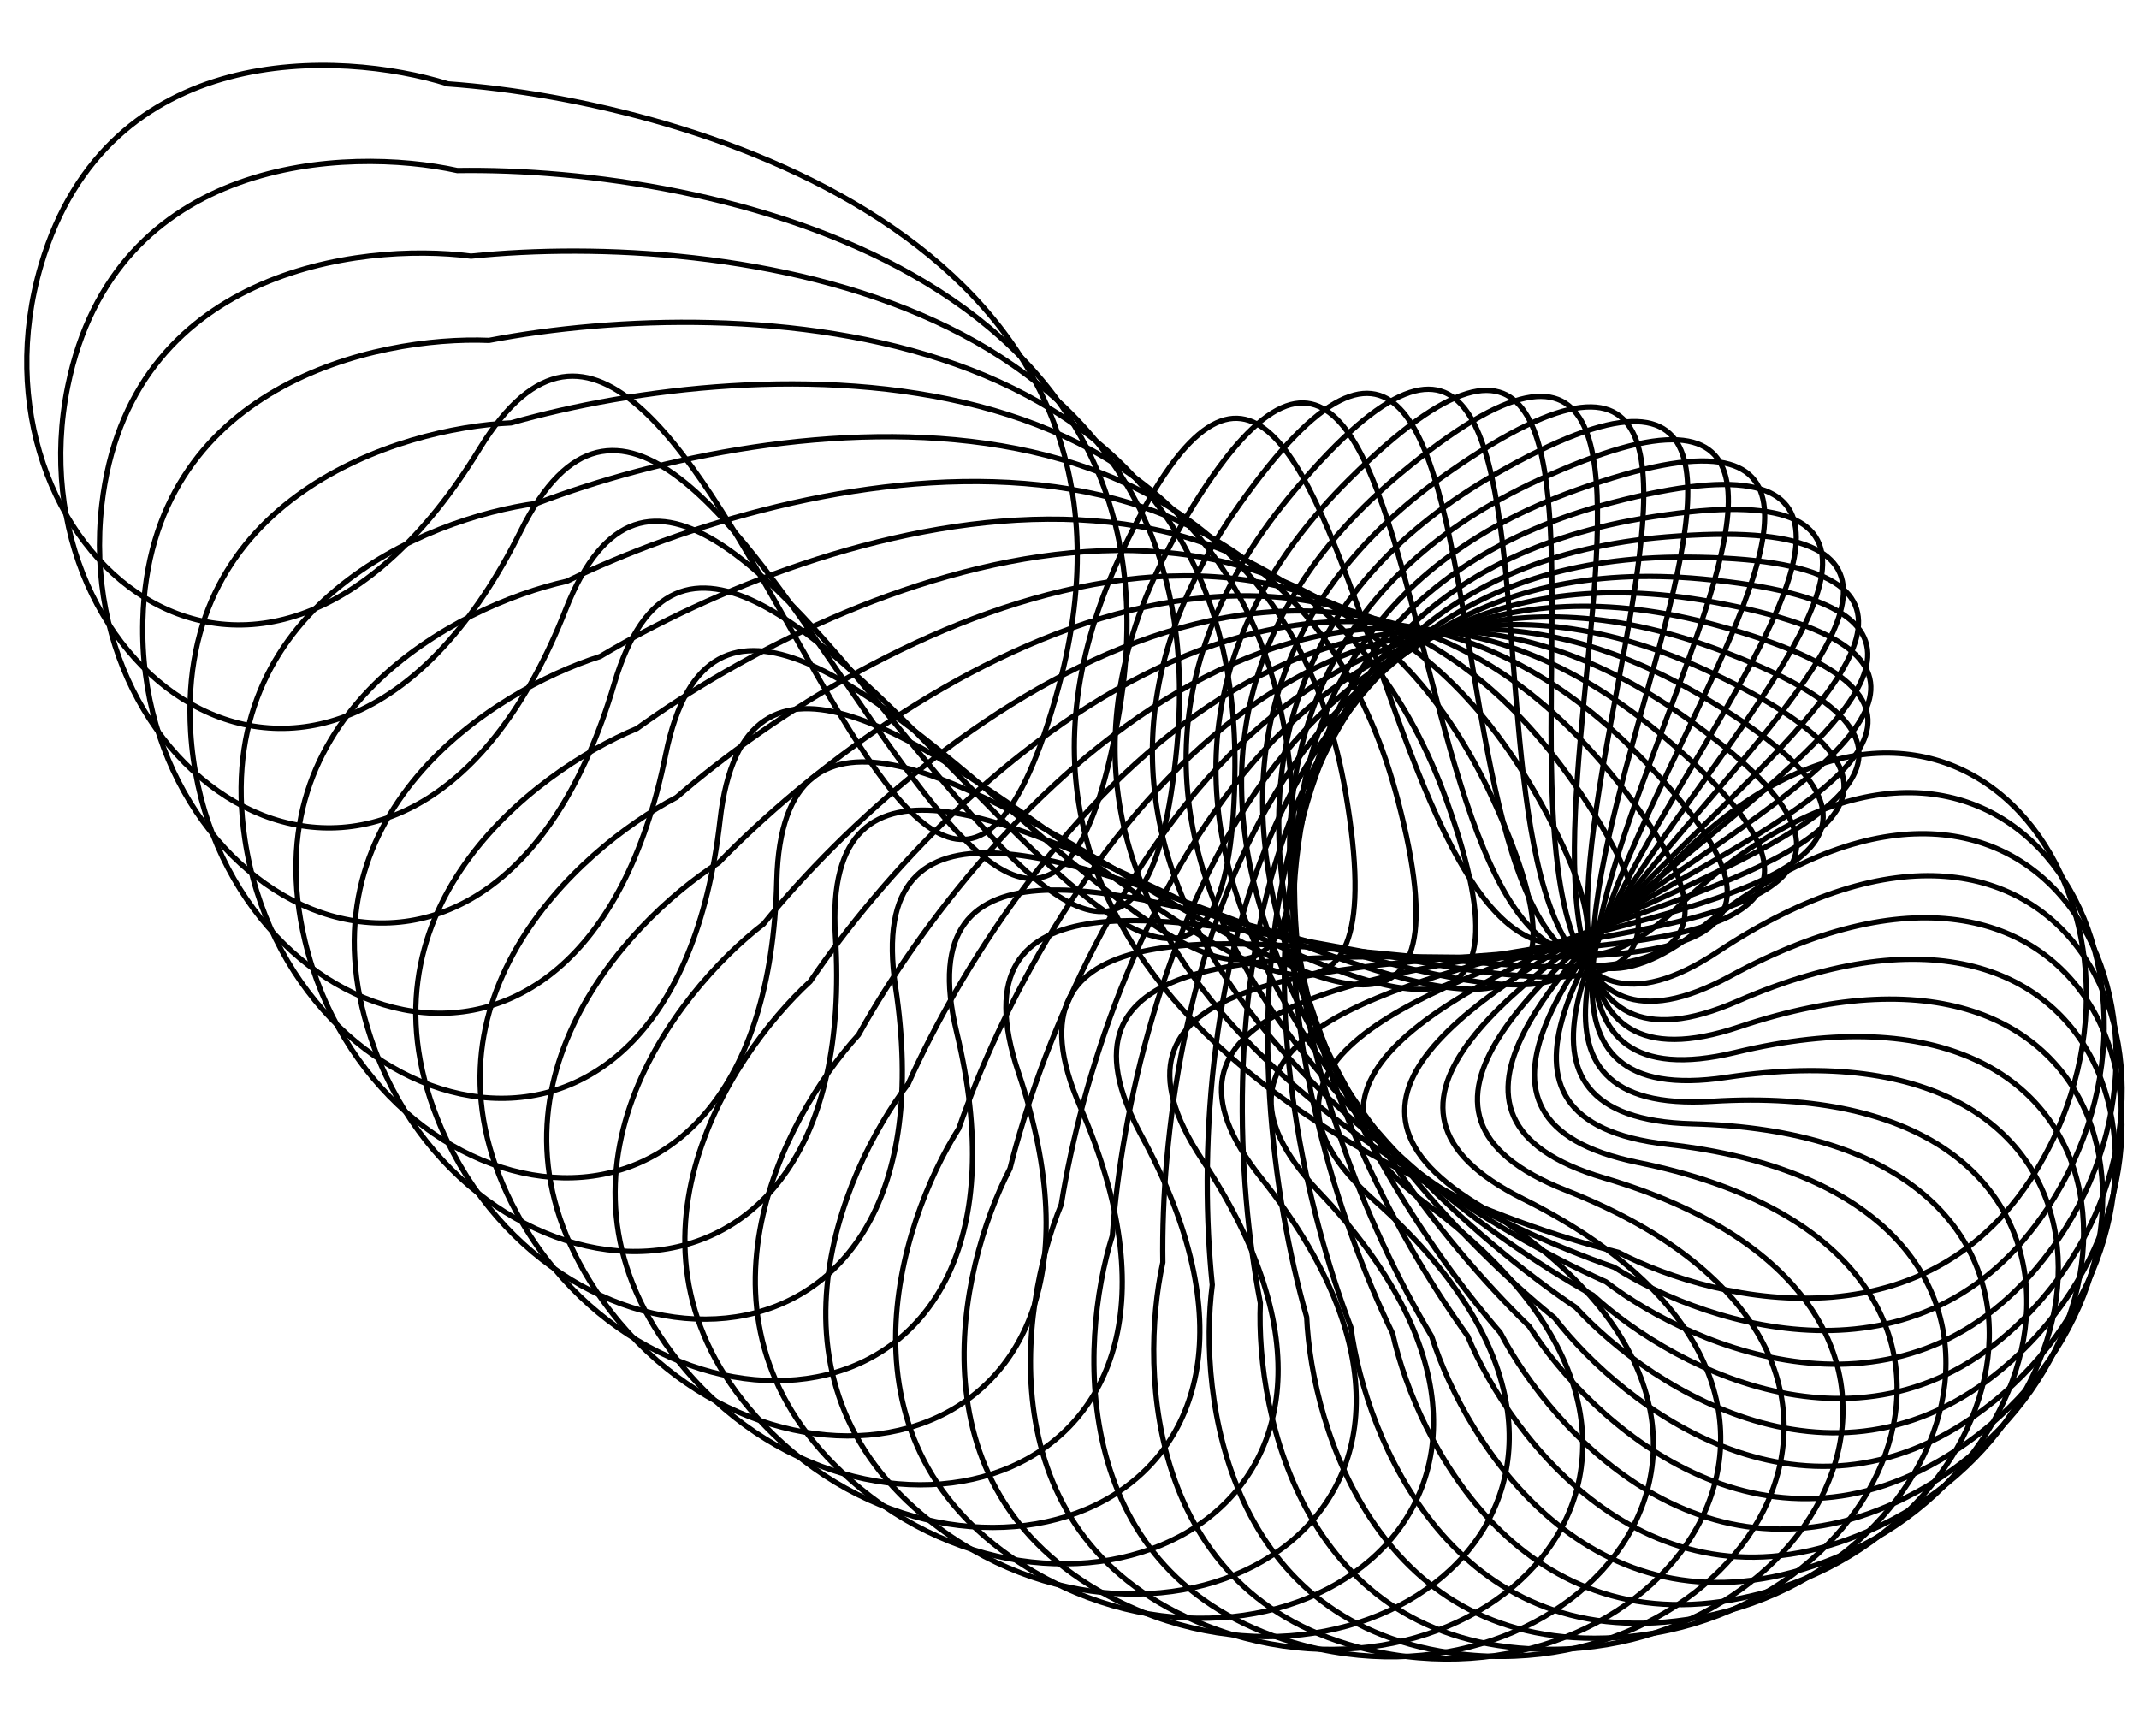 <svg width="292" height="237" viewBox="0 0 292 237" fill="none" xmlns="http://www.w3.org/2000/svg">
<path d="M153.205 75.241C126.647 131.483 187.285 162.49 220.923 170.962C234.608 178.05 265.564 185.038 279.908 156.288C297.838 120.351 263.704 77.695 225.276 121.215C186.847 164.735 186.403 4.937 153.205 75.241Z" stroke="black" stroke-width="0.719"/>
<path d="M161.256 71.748C129.897 125.462 187.602 161.635 220.374 173.007C233.39 181.261 263.619 190.92 280.414 163.53C301.408 129.293 271.121 83.824 229.046 123.829C186.971 163.834 200.455 4.606 161.256 71.748Z" stroke="black" stroke-width="0.719"/>
<path d="M169.153 68.952C133.231 119.728 187.564 160.793 219.221 174.978C231.467 184.335 260.739 196.592 279.858 170.77C303.755 138.492 277.547 90.557 232.145 126.743C186.744 162.929 214.055 5.481 169.153 68.952Z" stroke="black" stroke-width="0.719"/>
<path d="M176.831 66.836C136.621 114.289 187.167 159.933 217.467 176.823C228.851 187.211 256.944 201.973 278.24 177.915C304.86 147.844 282.929 97.807 234.546 129.898C186.164 161.989 227.093 7.521 176.831 66.836Z" stroke="black" stroke-width="0.719"/>
<path d="M184.233 65.379C140.04 109.147 186.417 159.022 215.129 178.489C225.565 189.83 252.264 206.984 275.576 184.874C304.715 157.237 287.229 105.479 236.233 133.231C185.238 160.983 239.474 10.67 184.233 65.379Z" stroke="black" stroke-width="0.719"/>
<path d="M191.304 64.552C143.465 104.302 185.318 158.029 212.225 179.925C221.632 192.132 246.735 211.547 271.885 191.553C303.322 166.561 290.413 113.476 237.193 136.678C183.973 159.88 251.104 14.866 191.304 64.552Z" stroke="black" stroke-width="0.719"/>
<path d="M197.99 64.33C146.869 99.758 183.88 156.929 208.775 181.086C217.083 194.067 240.398 215.596 267.195 197.871C300.691 175.713 292.458 121.705 237.418 140.181C182.378 158.656 261.892 20.044 197.99 64.33Z" stroke="black" stroke-width="0.719"/>
<path d="M204.24 64.669C150.225 95.507 182.112 155.687 204.808 181.921C211.953 195.577 233.302 219.056 261.542 203.733C296.842 184.58 293.347 130.06 236.907 143.668C180.466 157.275 271.759 26.122 204.24 64.669Z" stroke="black" stroke-width="0.719"/>
<path d="M210.006 65.532C153.509 91.545 180.03 154.275 200.352 182.388C206.28 196.614 225.502 221.865 254.97 209.062C291.805 193.057 293.075 138.44 235.663 147.077C178.251 155.714 280.627 33.016 210.006 65.532Z" stroke="black" stroke-width="0.719"/>
<path d="M215.244 66.877C156.695 87.867 177.648 152.669 195.443 182.446C200.108 197.135 217.056 223.965 247.528 213.779C285.617 201.046 291.643 146.747 233.697 150.347C175.75 153.948 288.43 40.639 215.244 66.877Z" stroke="black" stroke-width="0.719"/>
<path d="M219.915 68.654C159.759 84.461 174.984 150.843 190.116 182.058C193.483 197.097 208.029 225.302 239.272 217.81C278.326 208.446 289.061 154.879 231.022 153.415C172.983 151.951 295.109 48.895 219.915 68.654Z" stroke="black" stroke-width="0.719"/>
<path d="M223.98 70.814C162.676 81.318 172.057 148.775 184.411 181.19C186.455 196.465 198.487 225.831 230.264 221.09C269.986 215.165 285.349 162.738 227.658 156.221C169.967 149.704 300.611 57.684 223.98 70.814Z" stroke="black" stroke-width="0.719"/>
<path d="M227.414 73.301C165.427 78.422 168.894 146.44 178.376 179.808C179.08 195.203 188.507 225.506 220.576 223.553C260.664 221.113 280.537 170.224 223.634 158.704C166.73 147.184 304.897 66.9 227.414 73.301Z" stroke="black" stroke-width="0.719"/>
<path d="M230.187 76.057C167.99 75.757 165.515 143.817 172.053 177.885C171.413 193.283 178.163 224.292 210.28 225.142C250.428 226.204 274.661 177.241 218.978 160.805C163.295 144.37 307.934 76.433 230.187 76.057Z" stroke="black" stroke-width="0.719"/>
<path d="M232.279 79.027C170.345 73.306 161.948 140.892 165.492 175.4C163.512 190.684 167.533 222.163 199.455 225.809C239.357 230.366 267.765 183.702 213.727 162.475C159.688 141.249 309.697 86.178 232.279 79.027Z" stroke="black" stroke-width="0.719"/>
<path d="M233.674 82.151C172.474 71.054 158.219 137.651 158.741 172.336C155.437 187.389 156.699 219.099 188.182 225.513C227.535 233.531 259.902 189.52 207.919 163.665C155.936 137.81 310.174 96.022 233.674 82.151Z" stroke="black" stroke-width="0.719"/>
<path d="M234.361 85.363C174.361 68.975 154.356 134.076 151.853 168.675C147.25 183.383 145.744 215.082 176.547 224.215C215.051 235.633 251.132 194.61 201.6 164.322C152.068 134.035 309.361 105.849 234.361 85.363Z" stroke="black" stroke-width="0.719"/>
<path d="M234.335 88.605C175.992 67.049 150.389 130.159 144.88 164.408C139.012 178.659 134.749 210.106 164.639 221.89C202.002 236.619 241.521 198.897 194.817 164.408C148.114 129.919 307.265 115.549 234.335 88.605Z" stroke="black" stroke-width="0.719"/>
<path d="M233.597 91.813C177.354 65.255 146.348 125.893 137.875 159.531C130.788 173.216 123.8 204.172 152.549 218.516C188.486 236.446 231.142 202.312 187.622 163.884C144.102 125.455 303.9 125.011 233.597 91.813Z" stroke="black" stroke-width="0.719"/>
<path d="M232.151 94.926C178.437 63.566 142.264 121.271 130.891 154.044C122.638 167.059 112.979 197.288 140.369 214.083C174.606 235.077 220.075 204.79 180.07 162.715C140.065 120.64 299.293 134.125 232.151 94.926Z" stroke="black" stroke-width="0.719"/>
<path d="M230.009 97.883C179.232 61.961 138.167 116.294 123.982 147.951C114.626 160.197 102.369 189.469 128.191 208.588C160.468 232.485 208.403 206.277 172.217 160.875C136.032 115.474 293.479 142.785 230.009 97.883Z" stroke="black" stroke-width="0.719"/>
<path d="M227.187 100.623C179.734 60.413 134.09 110.96 117.2 141.26C106.812 152.644 92.05 180.736 116.108 202.033C146.179 228.653 196.216 206.722 164.125 158.339C132.034 109.956 286.502 150.886 227.187 100.623Z" stroke="black" stroke-width="0.719"/>
<path d="M223.706 103.087C179.939 58.894 130.063 105.271 110.596 133.983C99.255 144.419 82.102 171.118 104.211 194.43C131.849 223.569 183.606 206.083 155.854 155.087C128.102 104.092 278.415 158.328 223.706 103.087Z" stroke="black" stroke-width="0.719"/>
<path d="M219.594 105.22C179.844 57.381 126.117 99.234 104.221 126.14C92.014 135.548 72.599 160.65 92.593 185.8C117.585 217.238 170.67 204.329 147.468 151.108C124.266 97.888 269.28 165.019 219.594 105.22Z" stroke="black" stroke-width="0.719"/>
<path d="M214.881 106.968C179.452 55.847 122.281 92.858 98.124 117.753C85.144 126.061 63.614 149.376 81.34 176.173C103.497 209.669 157.505 201.436 139.03 146.396C120.555 91.356 259.166 170.87 214.881 106.968Z" stroke="black" stroke-width="0.719"/>
<path d="M209.603 108.279C178.765 54.265 118.585 86.152 92.35 108.848C78.695 115.992 55.216 137.342 70.538 165.582C89.692 200.882 144.212 197.387 130.604 140.946C116.997 84.506 248.15 175.798 209.603 108.279Z" stroke="black" stroke-width="0.719"/>
<path d="M203.8 109.107C177.787 52.61 115.058 79.131 86.945 99.454C72.719 105.381 47.468 124.603 60.271 154.071C76.275 190.906 130.892 192.176 122.255 134.764C113.619 77.352 236.317 179.728 203.8 109.107Z" stroke="black" stroke-width="0.719"/>
<path d="M197.517 109.406C176.527 50.857 111.725 71.81 81.948 89.605C67.259 94.27 40.429 111.219 50.615 141.69C63.348 179.78 117.647 185.805 114.047 127.859C110.446 69.913 223.755 182.593 197.517 109.406Z" stroke="black" stroke-width="0.719"/>
<path d="M190.8 109.139C174.993 48.983 108.611 64.208 77.396 79.34C62.357 82.707 34.151 97.253 41.643 128.496C51.008 167.55 104.575 178.286 106.039 120.246C107.502 62.207 210.559 184.333 190.8 109.139Z" stroke="black" stroke-width="0.719"/>
<path d="M183.703 108.27C173.199 46.965 105.743 56.347 73.328 68.701C58.052 70.745 28.686 82.776 33.427 114.554C39.352 154.276 91.779 169.638 98.296 111.948C104.813 54.257 196.833 184.901 183.703 108.27Z" stroke="black" stroke-width="0.719"/>
<path d="M176.278 106.766C171.157 44.779 103.14 48.246 69.772 57.728C54.376 58.432 24.074 67.859 26.026 99.928C28.467 140.016 79.356 159.889 90.876 102.986C102.396 46.082 182.68 184.249 176.278 106.766Z" stroke="black" stroke-width="0.719"/>
<path d="M168.583 104.6C168.884 42.402 100.823 39.928 66.755 46.466C51.357 45.826 20.348 52.575 19.498 84.693C18.436 124.84 67.399 149.074 83.835 93.391C100.27 37.708 168.207 182.346 168.583 104.6Z" stroke="black" stroke-width="0.719"/>
<path d="M160.675 101.753C166.395 39.819 98.809 31.422 64.302 34.966C49.018 32.986 17.539 37.007 13.893 68.929C9.335 108.831 56 137.239 77.226 83.201C98.452 29.162 153.524 179.171 160.675 101.753Z" stroke="black" stroke-width="0.719"/>
<path d="M152.614 98.211C163.711 37.011 97.115 22.755 62.429 23.278C47.376 19.974 15.666 21.236 9.252 52.718C1.234 92.071 45.245 124.439 71.1 72.456C96.956 20.473 138.744 174.711 152.614 98.211Z" stroke="black" stroke-width="0.719"/>
<path d="M144.463 93.96C160.852 33.96 95.751 13.955 61.152 11.452C46.444 6.849 14.745 5.343 5.611 36.146C-5.806 74.651 35.217 110.731 65.504 61.199C95.791 11.667 123.978 168.961 144.463 93.96Z" stroke="black" stroke-width="0.719"/>
</svg>
